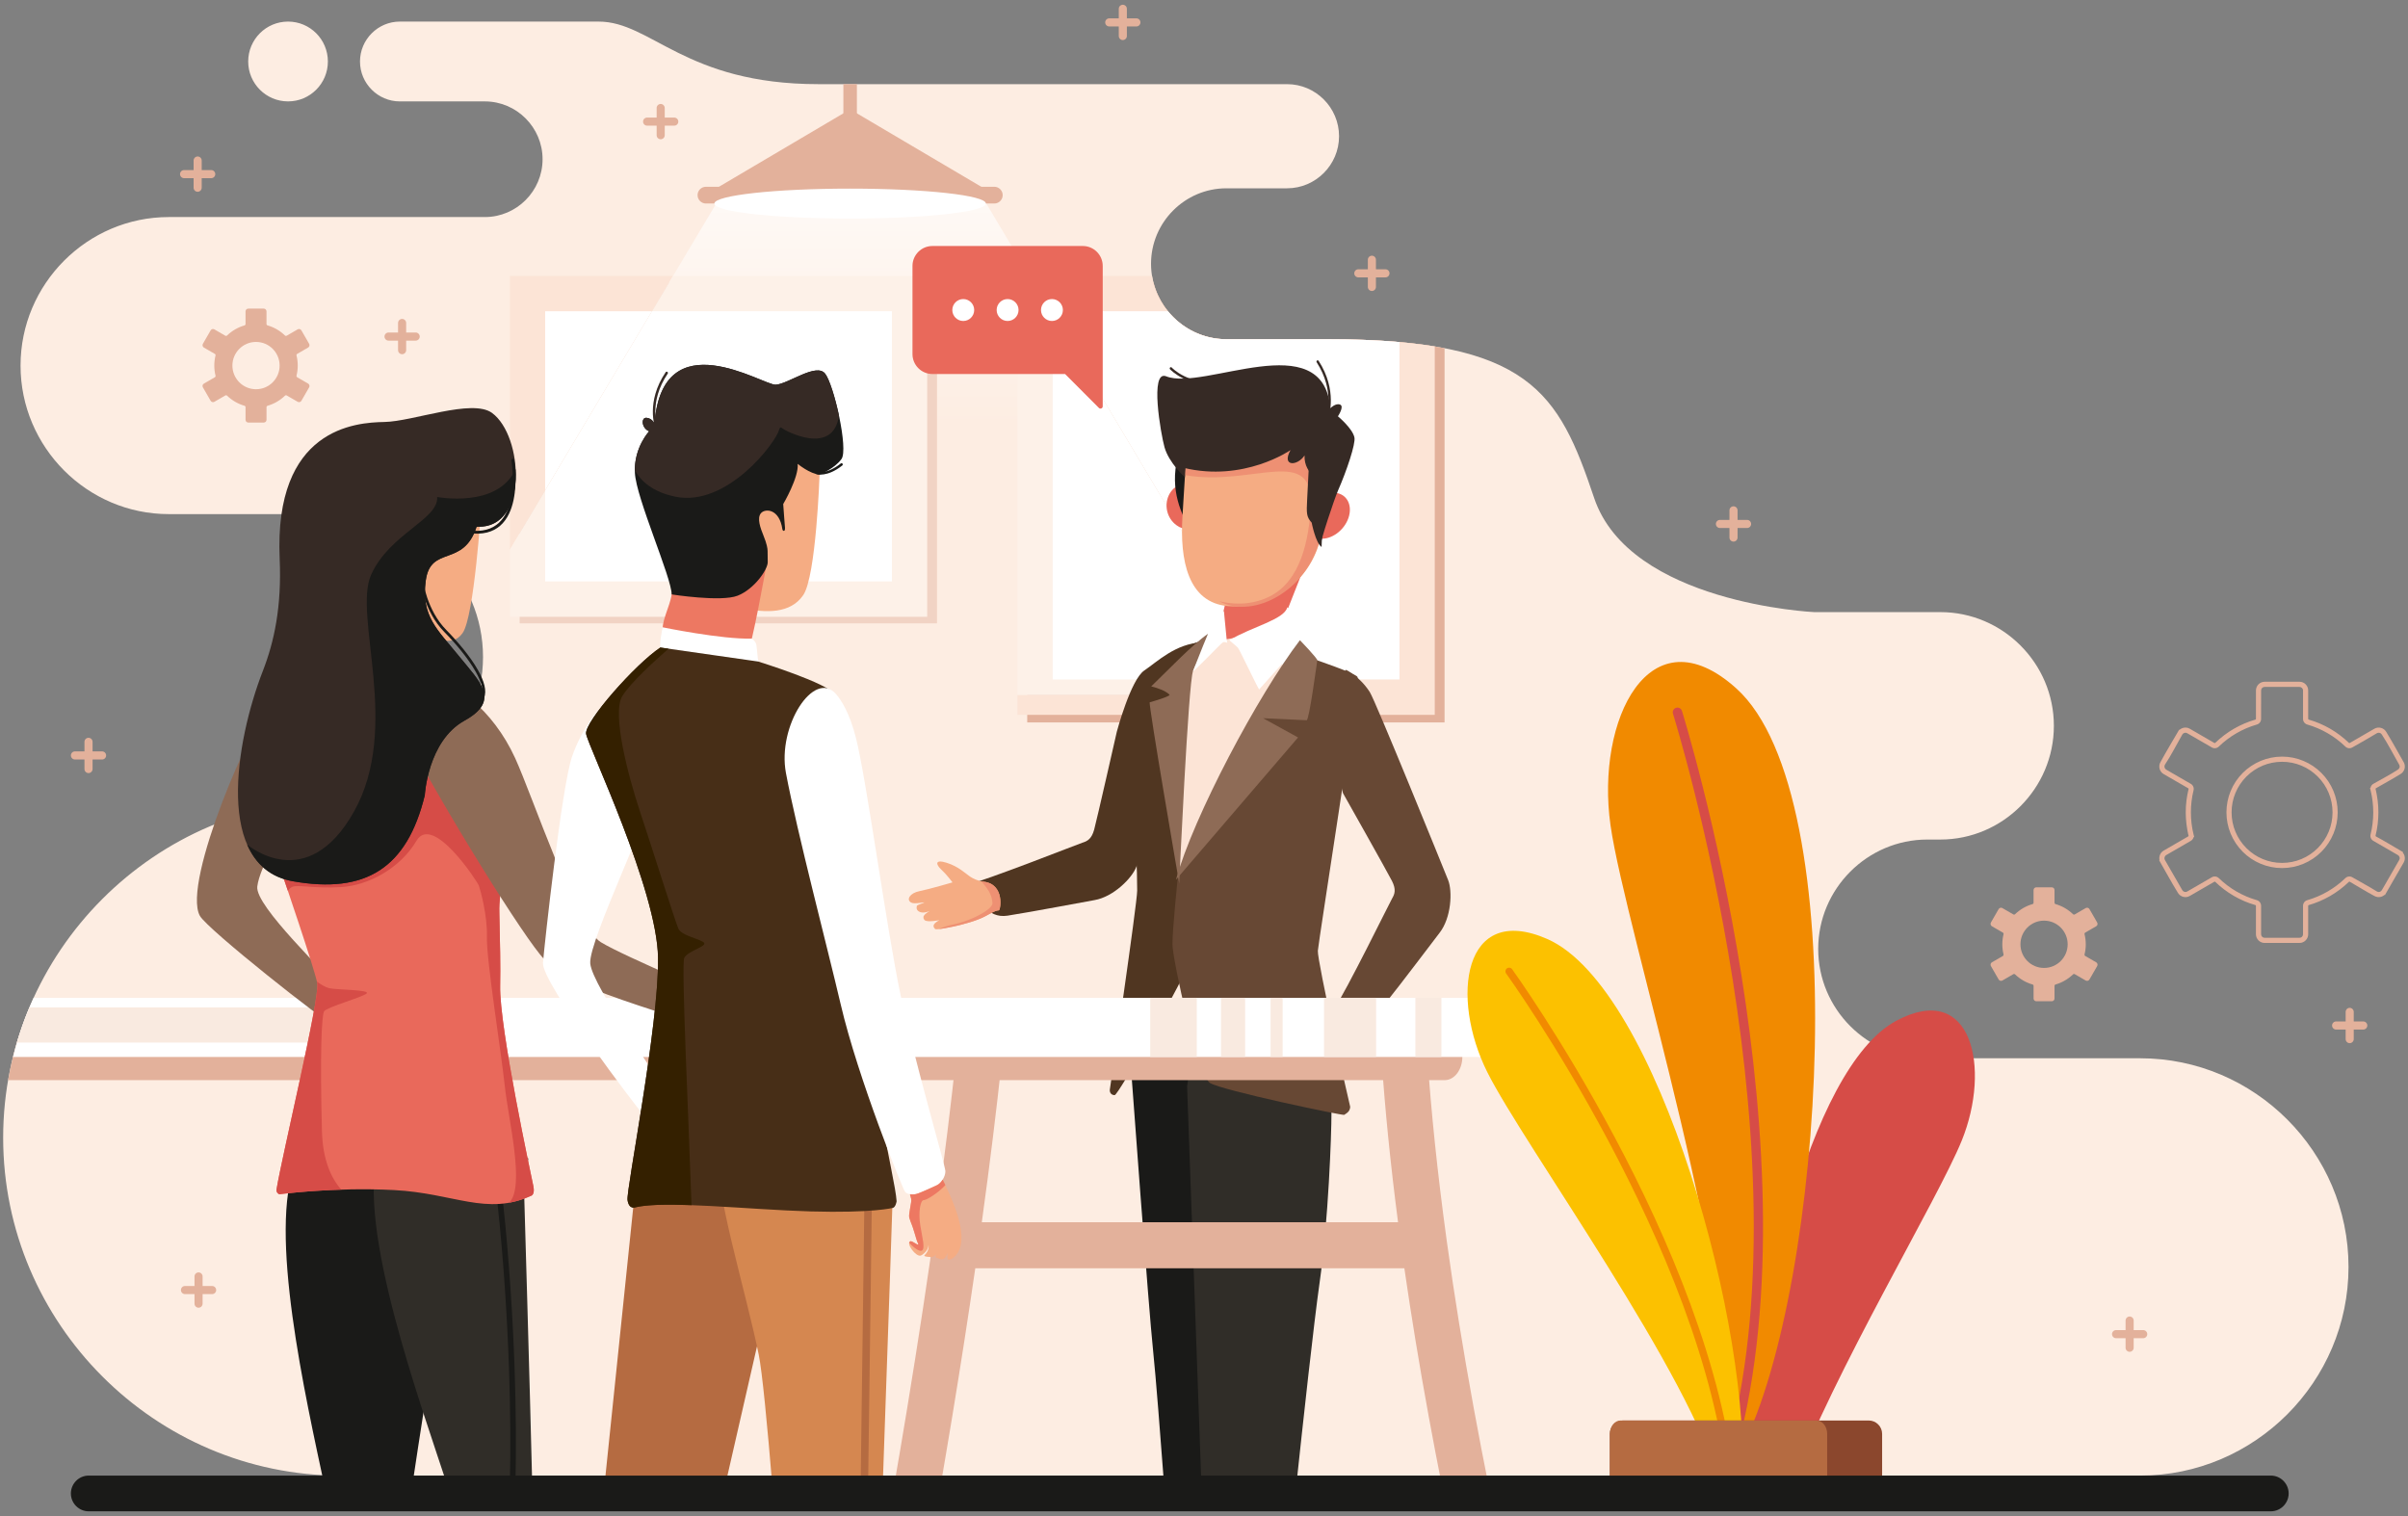 <svg width="243" height="153" viewBox="0 0 243 153" fill="none" xmlns="http://www.w3.org/2000/svg">
<rect x="0" y="0" width="243" height="153" fill="#808080" stroke="none"/>
<path fill-rule="evenodd" clip-rule="evenodd" d="M194.498 106.799H215.433H215.977C227.538 106.799 236.997 116.275 236.997 127.857C236.997 139.438 227.538 148.914 215.977 148.914H154.616H144.047H34.354C15.634 148.914 0.319 133.57 0.319 114.817C0.319 96.063 15.634 80.719 34.354 80.718C42.269 80.718 48.744 74.231 48.744 66.301C48.744 58.371 42.269 51.884 34.353 51.884H17.035C8.806 51.884 2.073 45.138 2.073 36.894C2.073 28.65 8.806 21.905 17.035 21.905H48.929C52.133 21.905 54.753 19.279 54.753 16.069C54.753 12.859 52.133 10.234 48.929 10.234H40.349C38.138 10.234 36.329 8.421 36.329 6.206V6.206C36.329 3.991 38.138 2.178 40.349 2.178H49.544C49.544 2.178 55.073 2.178 60.408 2.178C65.744 2.178 69.114 8.493 82.591 8.493C103.424 8.493 109.05 8.493 129.883 8.493C132.768 8.493 135.129 10.858 135.129 13.748C135.129 16.638 132.768 19.003 129.883 19.003H123.755C119.575 19.003 116.155 22.43 116.155 26.617V26.618C116.155 30.805 119.575 34.233 123.755 34.233H133.92C154.393 34.233 157.285 39.593 160.871 50.254C164.456 60.915 183.078 61.774 183.078 61.774H195.81C202.109 61.774 207.264 66.938 207.264 73.249C207.264 79.561 202.109 84.725 195.81 84.725H194.498C188.439 84.725 183.481 89.692 183.481 95.762C183.481 101.832 188.439 106.799 194.498 106.799ZM29.068 10.233C31.288 10.233 33.088 8.43 33.088 6.206C33.088 3.981 31.288 2.178 29.068 2.178C26.847 2.178 25.047 3.981 25.047 6.206C25.048 8.43 26.848 10.233 29.068 10.233Z" fill="#FDEDE2"/>
<path fill-rule="evenodd" clip-rule="evenodd" d="M116.393 28.505H103.661V72.908H145.775V35.14C142.651 34.536 138.782 34.233 133.92 34.233H123.755C120.224 34.233 117.236 31.788 116.393 28.505Z" fill="#E3B19B"/>
<path fill-rule="evenodd" clip-rule="evenodd" d="M116.255 27.845H102.673V72.139H144.787V34.963C141.844 34.477 138.282 34.233 133.92 34.233H123.755C119.991 34.233 116.845 31.455 116.255 27.845Z" fill="#FCE4D6"/>
<path fill-rule="evenodd" clip-rule="evenodd" d="M141.226 34.521V68.573H106.233V31.411H117.861C119.258 33.13 121.384 34.233 123.755 34.233H133.92C136.656 34.233 139.075 34.33 141.226 34.521Z" fill="white"/>
<path d="M94.557 28.505H52.443V62.907H94.557V28.505Z" fill="#E3B19B"/>
<path d="M93.568 27.845H51.454V62.246H93.568V27.845Z" fill="#FCE4D6"/>
<path d="M90.008 31.411H55.014V58.679H90.008V31.411Z" fill="white"/>
<path fill-rule="evenodd" clip-rule="evenodd" d="M48.34 70.129C48.678 68.909 48.859 67.625 48.859 66.301C48.859 64.551 48.544 62.872 47.968 61.317L72.784 19.693H99.025L129.094 70.129H48.34Z" fill="url(#paint0_linear_19_71)"/>
<path fill-rule="evenodd" clip-rule="evenodd" d="M100.457 19.693H71.122L85.789 11.035L100.457 19.693Z" fill="#E3B19B"/>
<path fill-rule="evenodd" clip-rule="evenodd" d="M71.239 18.848H100.34C100.804 18.848 101.185 19.228 101.185 19.693C101.185 20.158 100.804 20.538 100.34 20.538H71.239C70.775 20.538 70.394 20.158 70.394 19.693C70.394 19.228 70.775 18.848 71.239 18.848Z" fill="#E3B19B"/>
<path d="M86.471 8.493H85.108V12.742H86.471V8.493Z" fill="#E3B19B"/>
<path fill-rule="evenodd" clip-rule="evenodd" d="M85.789 19.035C93.357 19.035 99.491 19.711 99.491 20.545C99.491 21.379 93.357 22.055 85.789 22.055C78.222 22.055 72.088 21.379 72.088 20.545C72.088 19.711 78.223 19.035 85.789 19.035Z" fill="white"/>
<path fill-rule="evenodd" clip-rule="evenodd" d="M40.17 32.594C40.17 32.368 40.353 32.185 40.579 32.185C40.804 32.185 40.987 32.368 40.987 32.594V33.557H41.948C42.173 33.557 42.356 33.739 42.356 33.966C42.356 34.192 42.174 34.375 41.948 34.375H40.987V35.338C40.987 35.564 40.804 35.747 40.579 35.747C40.353 35.747 40.17 35.564 40.17 35.338V34.375H39.209C38.984 34.375 38.8 34.192 38.8 33.966C38.8 33.739 38.983 33.557 39.209 33.557H40.17V32.594Z" fill="#E3B19B"/>
<path fill-rule="evenodd" clip-rule="evenodd" d="M27.52 35.206C27.089 34.774 26.493 34.507 25.835 34.507C25.177 34.507 24.582 34.774 24.151 35.206C23.72 35.638 23.453 36.234 23.453 36.894C23.453 37.553 23.72 38.15 24.151 38.582C24.582 39.014 25.177 39.281 25.835 39.281C26.493 39.281 27.089 39.014 27.52 38.582C27.951 38.15 28.218 37.553 28.218 36.894C28.217 36.234 27.951 35.638 27.52 35.206ZM27.005 32.84C27.335 32.935 27.648 33.07 27.939 33.238C28.237 33.411 28.512 33.619 28.758 33.857C28.806 33.903 28.878 33.91 28.933 33.879L30.039 33.238L30.045 33.234C30.109 33.2 30.181 33.194 30.247 33.211C30.315 33.23 30.377 33.274 30.414 33.339L30.419 33.347L31.198 34.698C31.235 34.763 31.242 34.839 31.224 34.907C31.206 34.975 31.162 35.036 31.097 35.074L31.089 35.078L29.991 35.714C29.933 35.747 29.907 35.813 29.922 35.875C29.963 36.039 29.994 36.207 30.015 36.379C30.035 36.547 30.045 36.719 30.045 36.894C30.045 37.068 30.035 37.24 30.015 37.408C29.994 37.58 29.962 37.749 29.922 37.912C29.906 37.98 29.939 38.049 30 38.078L31.097 38.713V38.713C31.162 38.751 31.206 38.812 31.224 38.88C31.243 38.949 31.235 39.024 31.198 39.089L30.415 40.448L30.414 40.448C30.377 40.514 30.316 40.557 30.248 40.576C30.18 40.594 30.105 40.587 30.04 40.549L30.032 40.545L28.933 39.909C28.875 39.876 28.805 39.886 28.759 39.93C28.513 40.168 28.238 40.376 27.94 40.549C27.648 40.718 27.332 40.853 27 40.949C26.936 40.968 26.894 41.026 26.894 41.09V42.37C26.894 42.444 26.863 42.513 26.813 42.563C26.763 42.613 26.695 42.644 26.62 42.644H25.053C24.978 42.644 24.909 42.613 24.86 42.563C24.81 42.513 24.779 42.444 24.779 42.37V41.09C24.779 41.021 24.731 40.963 24.666 40.947C24.336 40.852 24.023 40.717 23.733 40.549C23.434 40.376 23.16 40.168 22.913 39.93C22.863 39.882 22.787 39.877 22.731 39.914L21.632 40.55C21.567 40.587 21.492 40.595 21.423 40.576C21.355 40.558 21.294 40.514 21.257 40.448L21.252 40.441L20.473 39.089C20.435 39.024 20.428 38.949 20.446 38.881C20.464 38.813 20.508 38.752 20.573 38.714L21.679 38.074C21.737 38.041 21.763 37.974 21.748 37.913C21.708 37.749 21.677 37.581 21.656 37.408C21.635 37.24 21.625 37.069 21.625 36.894C21.625 36.72 21.635 36.548 21.656 36.38C21.677 36.207 21.708 36.04 21.748 35.876C21.765 35.808 21.731 35.739 21.671 35.71L20.573 35.075C20.508 35.037 20.465 34.976 20.446 34.908C20.428 34.84 20.435 34.765 20.473 34.7L20.477 34.692L21.256 33.34C21.294 33.275 21.355 33.231 21.423 33.212C21.491 33.194 21.566 33.202 21.631 33.239L22.738 33.88C22.797 33.914 22.87 33.902 22.916 33.855C23.161 33.619 23.435 33.412 23.732 33.24C24.024 33.071 24.339 32.935 24.671 32.84C24.736 32.821 24.778 32.762 24.778 32.699V31.419C24.778 31.344 24.808 31.276 24.858 31.226C24.908 31.176 24.977 31.145 25.051 31.145H26.619C26.694 31.145 26.762 31.176 26.812 31.226C26.862 31.276 26.892 31.344 26.892 31.419V32.699C26.893 32.766 26.941 32.825 27.005 32.84Z" fill="#E3B19B"/>
<path fill-rule="evenodd" clip-rule="evenodd" d="M234.26 78.005C233.744 77.487 233.125 77.07 232.437 76.784C231.775 76.509 231.05 76.358 230.291 76.358C229.533 76.358 228.808 76.509 228.146 76.784C227.457 77.07 226.839 77.487 226.322 78.005C225.806 78.522 225.389 79.141 225.104 79.831C224.83 80.495 224.678 81.221 224.678 81.981C224.678 82.741 224.83 83.467 225.104 84.13C225.389 84.82 225.806 85.44 226.322 85.957C226.838 86.475 227.457 86.891 228.145 87.177C228.807 87.453 229.532 87.604 230.291 87.604C231.05 87.604 231.775 87.453 232.437 87.178C233.125 86.892 233.743 86.475 234.26 85.957C234.776 85.44 235.193 84.82 235.478 84.131C235.752 83.467 235.904 82.741 235.904 81.981C235.904 81.221 235.752 80.495 235.478 79.831C235.194 79.141 234.777 78.522 234.26 78.005ZM232.24 77.264C232.861 77.522 233.422 77.902 233.893 78.373C234.364 78.845 234.743 79.406 234.999 80.029C235.248 80.629 235.385 81.288 235.385 81.981C235.385 82.674 235.248 83.333 234.999 83.933C234.742 84.556 234.363 85.117 233.893 85.589C233.422 86.06 232.861 86.44 232.24 86.698C231.641 86.946 230.983 87.083 230.291 87.083C229.601 87.083 228.943 86.946 228.344 86.698C227.722 86.439 227.161 86.06 226.69 85.589C226.219 85.117 225.841 84.556 225.584 83.933C225.335 83.333 225.198 82.674 225.198 81.981C225.198 81.288 225.335 80.629 225.584 80.029C225.841 79.406 226.219 78.845 226.69 78.373C227.161 77.902 227.722 77.522 228.343 77.264C228.942 77.016 229.6 76.879 230.291 76.879C230.983 76.879 231.641 77.016 232.24 77.264ZM232.86 73.126C233.212 73.228 233.557 73.352 233.895 73.496C234.237 73.642 234.569 73.808 234.888 73.993C235.212 74.181 235.525 74.388 235.824 74.614C236.125 74.841 236.41 75.086 236.679 75.346C236.774 75.437 236.893 75.491 237.015 75.506C237.14 75.521 237.269 75.496 237.381 75.43C238.205 74.954 239.072 74.481 239.879 73.985C239.918 73.965 239.96 73.952 240.001 73.947C240.047 73.942 240.094 73.946 240.139 73.958C240.184 73.97 240.228 73.991 240.265 74.019C240.301 74.047 240.332 74.082 240.356 74.123C240.957 75.034 241.56 76.211 242.116 77.177C242.14 77.218 242.155 77.262 242.16 77.306C242.166 77.353 242.163 77.402 242.15 77.449C242.138 77.495 242.117 77.538 242.088 77.576C242.061 77.611 242.026 77.643 241.985 77.667C241.243 78.158 240.288 78.649 239.502 79.104C239.387 79.17 239.302 79.27 239.255 79.383C239.238 79.422 239.225 79.463 239.217 79.505L239.166 79.523L239.223 79.755C239.268 79.938 239.308 80.12 239.341 80.301C239.373 80.478 239.401 80.663 239.425 80.856C239.448 81.044 239.465 81.231 239.476 81.415C239.487 81.596 239.493 81.785 239.493 81.981C239.493 82.178 239.487 82.366 239.476 82.546C239.465 82.731 239.448 82.918 239.425 83.106C239.401 83.299 239.373 83.484 239.341 83.661C239.308 83.842 239.268 84.025 239.223 84.208C239.19 84.343 239.206 84.479 239.26 84.596C239.314 84.713 239.406 84.811 239.526 84.872L241.725 86.144L241.724 86.145L241.985 86.295C242.026 86.319 242.061 86.351 242.088 86.387C242.117 86.424 242.138 86.468 242.15 86.513C242.163 86.561 242.166 86.609 242.16 86.656C242.155 86.7 242.14 86.744 242.116 86.785L240.489 89.612L240.488 89.611L240.356 89.839C240.332 89.88 240.301 89.916 240.265 89.943C240.228 89.971 240.184 89.992 240.139 90.004C240.092 90.017 240.044 90.021 239.997 90.014C239.953 90.009 239.91 89.995 239.868 89.971C239.081 89.475 238.192 89.002 237.38 88.532C237.264 88.466 237.137 88.442 237.016 88.458C236.891 88.472 236.773 88.527 236.68 88.617L236.679 88.618C236.41 88.877 236.124 89.122 235.824 89.349C235.524 89.575 235.212 89.782 234.889 89.97C234.567 90.156 234.233 90.323 233.888 90.47C233.549 90.614 233.198 90.739 232.835 90.844C232.708 90.88 232.602 90.956 232.527 91.055C232.452 91.155 232.408 91.28 232.408 91.41L232.408 94.285C232.408 94.334 232.398 94.379 232.381 94.42C232.363 94.463 232.336 94.503 232.302 94.536C232.27 94.57 232.23 94.597 232.187 94.615C232.146 94.632 232.1 94.641 232.052 94.641H228.531C228.483 94.641 228.437 94.632 228.396 94.615C228.353 94.596 228.313 94.57 228.28 94.537C228.247 94.503 228.22 94.463 228.202 94.42C228.185 94.379 228.176 94.334 228.176 94.285V91.41C228.176 91.274 228.128 91.147 228.048 91.046C227.967 90.942 227.853 90.867 227.723 90.836C227.372 90.735 227.027 90.611 226.689 90.467C226.346 90.321 226.014 90.155 225.695 89.97C225.371 89.782 225.058 89.574 224.76 89.348C224.459 89.121 224.173 88.877 223.904 88.617C223.805 88.521 223.679 88.467 223.551 88.456C223.42 88.444 223.286 88.476 223.173 88.55L220.716 89.971C220.676 89.995 220.632 90.009 220.587 90.014C220.54 90.021 220.492 90.017 220.445 90.004C220.399 89.992 220.356 89.971 220.318 89.943C220.283 89.916 220.252 89.88 220.227 89.839C219.644 88.82 219.051 87.805 218.467 86.785C218.444 86.744 218.429 86.7 218.423 86.656C218.417 86.609 218.421 86.561 218.434 86.514C218.446 86.468 218.467 86.424 218.495 86.387C218.522 86.35 218.556 86.32 218.596 86.296L221.082 84.859C221.197 84.792 221.281 84.694 221.33 84.58C221.343 84.549 221.353 84.517 221.361 84.485L221.426 84.472L221.36 84.208C221.315 84.026 221.276 83.843 221.242 83.662C221.21 83.485 221.182 83.299 221.159 83.107C221.136 82.919 221.119 82.731 221.108 82.547C221.097 82.367 221.091 82.178 221.091 81.982C221.091 81.785 221.097 81.597 221.108 81.417C221.118 81.232 221.136 81.046 221.159 80.857C221.182 80.663 221.211 80.477 221.242 80.301C221.276 80.12 221.315 79.938 221.36 79.756C221.394 79.619 221.377 79.483 221.323 79.367C221.268 79.251 221.176 79.152 221.059 79.091L218.597 77.668C218.557 77.645 218.523 77.614 218.495 77.577C218.467 77.541 218.446 77.497 218.434 77.45C218.421 77.403 218.417 77.355 218.423 77.308C218.429 77.264 218.444 77.219 218.467 77.178C219.068 76.283 219.67 75.088 220.227 74.124C220.251 74.083 220.283 74.048 220.318 74.021C220.356 73.992 220.399 73.971 220.445 73.959C220.492 73.946 220.54 73.942 220.586 73.948C220.63 73.954 220.674 73.969 220.716 73.993L223.203 75.43C223.319 75.499 223.451 75.522 223.576 75.504C223.7 75.488 223.819 75.43 223.912 75.339C224.182 75.078 224.466 74.835 224.762 74.612C225.058 74.388 225.37 74.182 225.696 73.993C226.016 73.808 226.35 73.64 226.695 73.493C227.034 73.349 227.386 73.224 227.748 73.12C227.875 73.083 227.981 73.007 228.056 72.908C228.132 72.808 228.175 72.683 228.175 72.553L228.176 69.678C228.176 69.63 228.185 69.584 228.202 69.543C228.22 69.501 228.247 69.461 228.28 69.428C228.313 69.394 228.353 69.367 228.396 69.349C228.437 69.332 228.483 69.322 228.531 69.322H232.052C232.1 69.322 232.146 69.331 232.187 69.349C232.23 69.367 232.27 69.394 232.303 69.427C232.368 69.492 232.408 69.581 232.408 69.678V72.553C232.408 72.69 232.455 72.817 232.534 72.918C232.616 73.02 232.73 73.096 232.86 73.126ZM234.098 73.017C234.46 73.172 234.811 73.348 235.148 73.543C235.492 73.743 235.823 73.962 236.137 74.2C236.452 74.438 236.753 74.696 237.038 74.971C237.049 74.982 237.063 74.987 237.078 74.989C237.093 74.991 237.108 74.988 237.121 74.981C237.957 74.498 238.794 74.016 239.629 73.53C239.728 73.476 239.834 73.443 239.943 73.431C240.054 73.419 240.165 73.427 240.272 73.456C240.382 73.485 240.487 73.536 240.579 73.606C240.668 73.675 240.745 73.761 240.804 73.863C241.41 74.846 241.985 75.911 242.564 76.917C242.624 77.019 242.659 77.13 242.673 77.241C242.688 77.358 242.68 77.474 242.651 77.583C242.622 77.694 242.57 77.798 242.5 77.891C242.432 77.98 242.346 78.057 242.244 78.116C241.445 78.611 240.577 79.08 239.759 79.553C239.746 79.561 239.737 79.573 239.731 79.586C239.725 79.6 239.724 79.616 239.727 79.63L239.784 79.863L239.781 79.863C239.806 79.977 239.829 80.091 239.85 80.207C239.887 80.407 239.917 80.603 239.94 80.795C239.963 80.985 239.98 81.182 239.993 81.385C240.005 81.588 240.012 81.787 240.012 81.981C240.012 82.174 240.005 82.373 239.993 82.576C239.98 82.779 239.963 82.976 239.94 83.167C239.917 83.359 239.887 83.555 239.85 83.753C239.814 83.952 239.772 84.144 239.726 84.331C239.722 84.347 239.724 84.363 239.731 84.376C239.738 84.392 239.748 84.403 239.761 84.41C240.675 84.899 241.601 85.473 242.504 85.996L242.472 86.036L242.5 86.071C242.57 86.163 242.621 86.268 242.65 86.378C242.68 86.488 242.688 86.604 242.673 86.72C242.659 86.832 242.623 86.943 242.564 87.045L240.672 90.327L240.637 90.306C240.618 90.323 240.599 90.34 240.579 90.355C240.487 90.425 240.382 90.476 240.272 90.506C240.163 90.535 240.047 90.544 239.931 90.529C239.822 90.515 239.715 90.481 239.616 90.425C238.788 89.985 237.936 89.453 237.119 88.981C237.107 88.974 237.093 88.972 237.078 88.973C237.062 88.975 237.048 88.982 237.037 88.992C236.752 89.268 236.451 89.525 236.136 89.763C235.822 90 235.492 90.22 235.148 90.419C234.808 90.616 234.455 90.792 234.091 90.948C233.729 91.102 233.357 91.234 232.977 91.343C232.962 91.347 232.949 91.356 232.941 91.368C232.932 91.38 232.926 91.395 232.927 91.41V94.285C232.927 94.402 232.903 94.515 232.86 94.619C232.814 94.727 232.749 94.824 232.669 94.904C232.588 94.984 232.491 95.05 232.385 95.094C232.282 95.137 232.168 95.161 232.051 95.161H228.531C228.413 95.161 228.3 95.138 228.196 95.094C228.09 95.05 227.994 94.984 227.912 94.904C227.832 94.824 227.767 94.727 227.722 94.619C227.679 94.515 227.655 94.402 227.655 94.285V91.41C227.655 91.392 227.65 91.377 227.641 91.366C227.632 91.355 227.619 91.346 227.602 91.342L227.591 91.338C227.209 91.228 226.839 91.096 226.485 90.945C226.123 90.79 225.772 90.614 225.435 90.419C225.09 90.22 224.76 90 224.446 89.763C224.131 89.525 223.83 89.267 223.544 88.991C223.532 88.98 223.518 88.973 223.503 88.972C223.488 88.971 223.472 88.974 223.459 88.983L220.974 90.42C220.872 90.479 220.762 90.515 220.651 90.529C220.536 90.544 220.419 90.535 220.31 90.506C220.2 90.476 220.096 90.426 220.003 90.355C219.917 90.289 219.841 90.205 219.783 90.106C219.13 89.054 218.513 87.902 217.891 86.822L217.924 86.802C217.917 86.775 217.913 86.748 217.909 86.719C217.895 86.604 217.903 86.488 217.932 86.378C217.962 86.268 218.013 86.163 218.083 86.071C218.151 85.981 218.237 85.904 218.339 85.845L220.824 84.407C220.837 84.4 220.847 84.389 220.852 84.375C220.858 84.362 220.859 84.346 220.856 84.331L220.791 84.067L220.795 84.067C220.773 83.964 220.752 83.86 220.733 83.754C220.696 83.555 220.666 83.359 220.643 83.167C220.619 82.976 220.602 82.779 220.589 82.576C220.578 82.373 220.571 82.175 220.571 81.981C220.571 81.787 220.578 81.588 220.589 81.385C220.601 81.182 220.619 80.985 220.643 80.793C220.666 80.603 220.696 80.407 220.733 80.206C220.769 80.009 220.811 79.816 220.857 79.63C220.86 79.615 220.858 79.598 220.852 79.584C220.845 79.57 220.834 79.558 220.82 79.551L218.338 78.116C218.235 78.056 218.15 77.979 218.083 77.89C218.012 77.797 217.961 77.692 217.932 77.583C217.903 77.474 217.895 77.358 217.909 77.242C217.923 77.133 217.958 77.025 218.014 76.925C218.606 75.827 219.284 74.72 219.91 73.634L219.945 73.656C219.964 73.638 219.984 73.622 220.004 73.606C220.096 73.536 220.201 73.484 220.311 73.455C220.42 73.426 220.536 73.418 220.651 73.432C220.763 73.447 220.873 73.482 220.974 73.54L221.158 73.646L221.158 73.647L223.462 74.981C223.476 74.988 223.492 74.991 223.507 74.989C223.521 74.987 223.535 74.98 223.546 74.97L223.552 74.963C223.834 74.691 224.135 74.435 224.452 74.195C224.767 73.958 225.095 73.739 225.435 73.543C225.775 73.346 226.128 73.169 226.492 73.014C226.854 72.86 227.226 72.728 227.606 72.619C227.621 72.614 227.633 72.605 227.642 72.594C227.651 72.581 227.657 72.566 227.656 72.552V69.677C227.656 69.56 227.68 69.446 227.724 69.343C227.768 69.235 227.834 69.138 227.915 69.058C227.995 68.977 228.091 68.912 228.198 68.868C228.301 68.824 228.415 68.801 228.532 68.801H232.053C232.17 68.801 232.283 68.824 232.387 68.868C232.493 68.912 232.59 68.978 232.671 69.058C232.829 69.217 232.928 69.436 232.928 69.677V72.552C232.928 72.568 232.934 72.583 232.942 72.596C232.951 72.607 232.965 72.616 232.981 72.619L232.992 72.623C233.373 72.735 233.743 72.866 234.098 73.017Z" fill="#E3B19B"/>
<path fill-rule="evenodd" clip-rule="evenodd" d="M207.957 93.609C207.526 93.177 206.93 92.91 206.272 92.91C205.615 92.91 205.019 93.177 204.588 93.609C204.157 94.04 203.89 94.637 203.89 95.296C203.89 95.955 204.157 96.552 204.588 96.984C205.019 97.416 205.614 97.683 206.272 97.683C206.93 97.683 207.526 97.416 207.957 96.984C208.388 96.552 208.655 95.955 208.655 95.296C208.655 94.637 208.388 94.04 207.957 93.609ZM207.443 91.243C207.773 91.339 208.086 91.473 208.376 91.641C208.674 91.814 208.949 92.022 209.196 92.26C209.244 92.307 209.315 92.313 209.37 92.281L210.477 91.641L210.483 91.637C210.547 91.603 210.619 91.597 210.685 91.614C210.753 91.632 210.814 91.676 210.852 91.741L210.857 91.749L211.635 93.101C211.673 93.166 211.68 93.241 211.662 93.309C211.644 93.377 211.6 93.438 211.534 93.476L211.527 93.481L210.429 94.116C210.371 94.15 210.345 94.216 210.36 94.277H210.359C210.4 94.441 210.431 94.61 210.452 94.782C210.473 94.95 210.483 95.122 210.483 95.296C210.483 95.471 210.473 95.642 210.452 95.81C210.431 95.983 210.401 96.151 210.359 96.314C210.343 96.383 210.377 96.451 210.437 96.481L211.535 97.115L211.534 97.116C211.6 97.153 211.644 97.215 211.662 97.283C211.68 97.351 211.673 97.427 211.635 97.492L210.852 98.851C210.814 98.916 210.753 98.96 210.685 98.978C210.617 98.997 210.542 98.989 210.477 98.952L210.469 98.948L209.37 98.312C209.312 98.279 209.241 98.289 209.196 98.333C208.949 98.57 208.675 98.779 208.376 98.951C208.084 99.121 207.769 99.256 207.436 99.351C207.372 99.37 207.33 99.429 207.33 99.493V100.772C207.33 100.847 207.299 100.915 207.249 100.965C207.199 101.015 207.131 101.046 207.056 101.046H205.489C205.414 101.046 205.345 101.015 205.295 100.965C205.246 100.915 205.215 100.847 205.215 100.772V99.493C205.215 99.423 205.167 99.365 205.102 99.349C204.772 99.254 204.459 99.12 204.168 98.951C203.871 98.778 203.595 98.57 203.349 98.333C203.299 98.284 203.223 98.279 203.167 98.316L202.068 98.952C202.003 98.99 201.928 98.997 201.86 98.978C201.791 98.96 201.731 98.916 201.693 98.851L201.688 98.843L200.909 97.491C200.872 97.426 200.865 97.351 200.883 97.283C200.901 97.214 200.945 97.153 201.01 97.115L202.116 96.476C202.173 96.442 202.199 96.376 202.185 96.314C202.144 96.151 202.113 95.982 202.092 95.81C202.072 95.642 202.061 95.47 202.061 95.296C202.061 95.121 202.072 94.949 202.092 94.781C202.113 94.609 202.144 94.441 202.185 94.277C202.201 94.209 202.168 94.141 202.107 94.111L201.01 93.476C200.945 93.438 200.901 93.377 200.882 93.309C200.864 93.24 200.872 93.166 200.909 93.101L200.913 93.093L201.692 91.741C201.73 91.676 201.791 91.632 201.859 91.614C201.928 91.595 202.002 91.603 202.067 91.64V91.641L203.174 92.281C203.233 92.315 203.306 92.304 203.352 92.257C203.597 92.021 203.871 91.813 204.168 91.641C204.46 91.472 204.775 91.337 205.107 91.242C205.172 91.223 205.214 91.165 205.214 91.1V89.821C205.214 89.746 205.245 89.677 205.295 89.627C205.344 89.578 205.413 89.547 205.488 89.547H207.055C207.131 89.547 207.199 89.578 207.249 89.627C207.298 89.677 207.329 89.746 207.329 89.821V91.1C207.33 91.169 207.378 91.228 207.443 91.243Z" fill="#E3B19B"/>
<path fill-rule="evenodd" clip-rule="evenodd" d="M66.264 10.901C66.264 10.675 66.447 10.492 66.672 10.492C66.898 10.492 67.081 10.675 67.081 10.901V11.864H68.042C68.268 11.864 68.451 12.047 68.451 12.273C68.451 12.499 68.268 12.682 68.042 12.682H67.081V13.645C67.081 13.871 66.898 14.054 66.672 14.054C66.447 14.054 66.264 13.871 66.264 13.645V12.682H65.303C65.077 12.682 64.894 12.499 64.894 12.273C64.894 12.047 65.077 11.864 65.303 11.864H66.264V10.901Z" fill="#E3B19B"/>
<path fill-rule="evenodd" clip-rule="evenodd" d="M112.9 0.889C112.9 0.663 113.083 0.48 113.308 0.48C113.534 0.48 113.717 0.663 113.717 0.889V1.852H114.678C114.903 1.852 115.086 2.035 115.086 2.261C115.086 2.487 114.903 2.67 114.678 2.67H113.717V3.633C113.717 3.859 113.534 4.042 113.308 4.042C113.083 4.042 112.9 3.859 112.9 3.633V2.67H111.939C111.713 2.67 111.53 2.487 111.53 2.261C111.53 2.035 111.713 1.852 111.939 1.852H112.9V0.889Z" fill="#E3B19B"/>
<path fill-rule="evenodd" clip-rule="evenodd" d="M174.526 51.505C174.526 51.279 174.709 51.096 174.935 51.096C175.161 51.096 175.343 51.279 175.343 51.505V52.468H176.304C176.53 52.468 176.713 52.651 176.713 52.877C176.713 53.103 176.53 53.287 176.304 53.287H175.343V54.249C175.343 54.475 175.161 54.659 174.935 54.659C174.709 54.659 174.526 54.475 174.526 54.249V53.287H173.566C173.34 53.287 173.157 53.103 173.157 52.877C173.157 52.651 173.34 52.468 173.566 52.468H174.526V51.505Z" fill="#E3B19B"/>
<path fill-rule="evenodd" clip-rule="evenodd" d="M236.708 102.121C236.708 101.895 236.891 101.711 237.117 101.711C237.342 101.711 237.525 101.895 237.525 102.121V103.083H238.486C238.711 103.083 238.895 103.267 238.895 103.493C238.895 103.718 238.711 103.902 238.486 103.902H237.525V104.865C237.525 105.09 237.342 105.274 237.117 105.274C236.891 105.274 236.708 105.09 236.708 104.865V103.902H235.747C235.521 103.902 235.338 103.718 235.338 103.493C235.338 103.267 235.521 103.083 235.747 103.083H236.708V102.121Z" fill="#E3B19B"/>
<path fill-rule="evenodd" clip-rule="evenodd" d="M214.5 133.269C214.5 133.043 214.683 132.859 214.909 132.859C215.134 132.859 215.317 133.043 215.317 133.269V134.231H216.278C216.504 134.231 216.687 134.414 216.687 134.641C216.687 134.866 216.504 135.05 216.278 135.05H215.317V136.013C215.317 136.238 215.134 136.422 214.909 136.422C214.683 136.422 214.5 136.238 214.5 136.013V135.05H213.539C213.314 135.05 213.131 134.866 213.131 134.641C213.131 134.414 213.314 134.231 213.539 134.231H214.5V133.269Z" fill="#E3B19B"/>
<path fill-rule="evenodd" clip-rule="evenodd" d="M19.628 128.819C19.628 128.593 19.811 128.409 20.037 128.409C20.262 128.409 20.445 128.593 20.445 128.819V129.781H21.406C21.631 129.781 21.814 129.965 21.814 130.191C21.814 130.417 21.631 130.6 21.406 130.6H20.445V131.563C20.445 131.789 20.262 131.972 20.037 131.972C19.811 131.972 19.628 131.789 19.628 131.563V130.6H18.667C18.442 130.6 18.258 130.417 18.258 130.191C18.258 129.965 18.441 129.781 18.667 129.781H19.628V128.819Z" fill="#E3B19B"/>
<path fill-rule="evenodd" clip-rule="evenodd" d="M8.524 74.866C8.524 74.64 8.707 74.457 8.932 74.457C9.158 74.457 9.341 74.64 9.341 74.866V75.829H10.302C10.528 75.829 10.71 76.012 10.71 76.238C10.71 76.464 10.528 76.647 10.302 76.647H9.341V77.61C9.341 77.836 9.158 78.019 8.932 78.019C8.707 78.019 8.524 77.836 8.524 77.61V76.647H7.563C7.337 76.647 7.154 76.464 7.154 76.238C7.154 76.012 7.337 75.829 7.563 75.829H8.524V74.866Z" fill="#E3B19B"/>
<path fill-rule="evenodd" clip-rule="evenodd" d="M19.537 16.201C19.537 15.974 19.72 15.791 19.946 15.791C20.172 15.791 20.355 15.974 20.355 16.201V17.163H21.315C21.541 17.163 21.724 17.346 21.724 17.573C21.724 17.799 21.541 17.982 21.315 17.982H20.355V18.945C20.355 19.17 20.172 19.354 19.946 19.354C19.72 19.354 19.537 19.17 19.537 18.945V17.982H18.576C18.351 17.982 18.168 17.799 18.168 17.573C18.168 17.346 18.351 17.163 18.576 17.163H19.537V16.201Z" fill="#E3B19B"/>
<path fill-rule="evenodd" clip-rule="evenodd" d="M138.034 26.213C138.034 25.987 138.216 25.804 138.442 25.804C138.668 25.804 138.851 25.987 138.851 26.213V27.175H139.811C140.037 27.175 140.22 27.359 140.22 27.584C140.22 27.811 140.037 27.993 139.811 27.993H138.851V28.956C138.851 29.183 138.668 29.365 138.442 29.365C138.216 29.365 138.034 29.183 138.034 28.956V27.993H137.073C136.847 27.993 136.664 27.811 136.664 27.584C136.664 27.359 136.847 27.175 137.073 27.175H138.034V26.213Z" fill="#E3B19B"/>
<path fill-rule="evenodd" clip-rule="evenodd" d="M104.278 28.505H103.661V70.129H129.094L104.278 28.505Z" fill="#F1D3C4"/>
<path fill-rule="evenodd" clip-rule="evenodd" d="M103.885 27.845H102.673V70.129H129.094L103.885 27.845Z" fill="#FDF1E8"/>
<path fill-rule="evenodd" clip-rule="evenodd" d="M128.166 68.573H106.233V31.783L128.166 68.573Z" fill="white"/>
<path fill-rule="evenodd" clip-rule="evenodd" d="M94.557 28.505H67.53L52.443 53.811V62.907H94.557V28.505Z" fill="#F1D3C4"/>
<path fill-rule="evenodd" clip-rule="evenodd" d="M93.568 27.845H67.924L51.454 55.47V62.246H93.568V27.845Z" fill="#FDF1E8"/>
<path fill-rule="evenodd" clip-rule="evenodd" d="M90.008 31.411V58.679H55.014V49.498L65.797 31.411H90.008Z" fill="white"/>
<path fill-rule="evenodd" clip-rule="evenodd" d="M94.087 24.827H109.274C110.377 24.827 111.28 25.731 111.28 26.837V35.123V35.736V41.011C111.28 41.103 111.227 41.182 111.141 41.218C111.056 41.253 110.962 41.235 110.897 41.169L107.48 37.745H94.087C92.984 37.745 92.082 36.841 92.082 35.736V26.837C92.081 25.731 92.984 24.827 94.087 24.827Z" fill="#E9695B"/>
<path fill-rule="evenodd" clip-rule="evenodd" d="M97.206 32.393C97.814 32.393 98.31 31.896 98.31 31.287C98.31 30.677 97.814 30.18 97.206 30.18C96.597 30.18 96.101 30.677 96.101 31.287C96.101 31.896 96.597 32.393 97.206 32.393Z" fill="white"/>
<path fill-rule="evenodd" clip-rule="evenodd" d="M101.68 32.393C102.289 32.393 102.785 31.896 102.785 31.287C102.785 30.677 102.289 30.18 101.68 30.18C101.072 30.18 100.576 30.677 100.576 31.287C100.576 31.896 101.072 32.393 101.68 32.393Z" fill="white"/>
<path fill-rule="evenodd" clip-rule="evenodd" d="M106.155 32.393C106.764 32.393 107.26 31.896 107.26 31.287C107.26 30.677 106.764 30.18 106.155 30.18C105.547 30.18 105.051 30.677 105.051 31.287C105.051 31.896 105.547 32.393 106.155 32.393Z" fill="white"/>
<path fill-rule="evenodd" clip-rule="evenodd" d="M121.29 64.835C121.29 64.835 121.865 66.228 121.558 68.1C121.385 69.158 115.083 86.367 114.668 87.482C114.254 88.598 112.375 90.509 110.445 90.838C109.661 90.972 104.119 92.027 101.683 92.406C99.525 92.741 98.83 90.634 97.28 89.397C99.643 88.809 108.822 85.168 109.245 85.039C109.75 84.885 110.159 84.649 110.414 83.734C110.668 82.818 112.704 73.836 112.704 73.836C112.704 73.836 114.109 68.572 115.481 67.659C116.726 66.83 118.647 64.919 121.29 64.835Z" fill="#503621"/>
<path fill-rule="evenodd" clip-rule="evenodd" d="M115.017 100.21L114.141 107.917C114.141 107.917 115.916 132.129 116.366 136.334C116.625 138.753 117.131 145.283 117.515 150.397H125.822L126.155 102.885L115.017 100.21Z" fill="#1A1A18"/>
<path fill-rule="evenodd" clip-rule="evenodd" d="M120.227 106.894L119.794 109.618L121.258 150.397H130.761C131.488 143.572 132.587 133.503 133.158 129.5C134.057 123.191 134.366 114.423 134.362 112.349C134.357 110.274 131.958 107.194 131.133 106.969C130.309 106.744 120.227 106.894 120.227 106.894Z" fill="#302D28"/>
<path fill-rule="evenodd" clip-rule="evenodd" d="M124.912 62.528L120.189 65.907C120.189 65.907 116.82 79.123 116.807 79.723C116.794 80.323 115.504 87.612 115.504 87.612C115.504 87.612 120.227 89.49 120.902 87.686C121.576 85.884 129.147 72.966 129.522 70.939C129.897 68.911 128.997 64.105 128.548 63.579C128.098 63.053 124.912 62.528 124.912 62.528Z" fill="#FCE4D6"/>
<path fill-rule="evenodd" clip-rule="evenodd" d="M123.186 64.614L122.938 63.156L123.322 62.286L123.943 59.657L132.788 54.26L129.13 63.562L123.186 64.614Z" fill="#E9695B"/>
<path fill-rule="evenodd" clip-rule="evenodd" d="M124.057 64.614C124.057 64.614 124.753 65.187 124.92 65.365C125.088 65.544 126.824 69.242 127.065 69.58L131.15 64.999C131.15 64.999 130.899 62.239 130.834 62.117C130.769 61.995 129.907 61.29 129.907 61.29C129.597 62.539 126.303 63.251 124.057 64.614Z" fill="white"/>
<path fill-rule="evenodd" clip-rule="evenodd" d="M121.407 64.615C119.39 65.177 115.638 67.337 114.677 69.502C112.474 74.465 114.757 79.983 114.757 89.886C114.757 91.162 112.035 109.693 111.998 109.956C111.96 110.219 112.11 110.519 112.485 110.519C112.86 110.519 118.862 99.746 119.199 98.845C119.537 97.944 118.861 82.892 118.861 82.892L119.495 67.748L121.407 64.615Z" fill="#503621"/>
<path fill-rule="evenodd" clip-rule="evenodd" d="M132.648 66.543C132.648 66.543 136.765 67.937 136.99 68.313C137.215 68.688 133.064 94.973 132.989 95.95C132.914 96.926 136.138 111.308 136.25 111.683C136.25 111.683 136.269 111.833 136.156 112.059C136.044 112.284 135.782 112.415 135.651 112.51C135.519 112.603 123.302 110.043 122.102 109.291C120.903 108.54 118.317 96.862 118.317 95.285C118.317 93.708 118.876 88.332 118.876 88.332L126.6 74.045C126.6 74.045 128.946 66.942 132.648 66.543Z" fill="#674834"/>
<path fill-rule="evenodd" clip-rule="evenodd" d="M121.924 63.947C120.329 65.039 117.961 67.547 116.174 69.269C116.735 69.418 117.589 69.677 118.017 70.105C118.167 70.256 116.225 70.827 116.024 70.872C115.854 70.91 118.999 89.146 118.999 89.146C118.999 89.146 119.912 68.915 120.396 67.711C120.88 66.507 122.182 64.604 122.182 64.604L121.924 63.947Z" fill="#8E6B56"/>
<path fill-rule="evenodd" clip-rule="evenodd" d="M131.179 64.608C126.979 70.102 120.418 82.428 118.669 88.783L130.991 74.423L127.459 72.48L131.857 72.685C132.12 72.697 132.895 66.829 132.933 66.641C132.97 66.454 131.179 64.608 131.179 64.608Z" fill="#8E6B56"/>
<path fill-rule="evenodd" clip-rule="evenodd" d="M123.509 61.66C123.509 61.66 122.675 62.623 122.469 62.755C122.264 62.886 120.544 67.373 120.396 67.711C120.248 68.049 123.239 64.895 123.408 64.82C123.576 64.745 123.85 64.866 123.85 64.866L123.798 64.648L123.509 61.66Z" fill="white"/>
<path fill-rule="evenodd" clip-rule="evenodd" d="M120.03 48.771C121.226 48.894 122.131 50.028 122.052 51.304C121.974 52.581 120.942 53.517 119.746 53.395C118.552 53.273 117.646 52.138 117.725 50.861C117.803 49.584 118.835 48.649 120.03 48.771Z" fill="#E9695B"/>
<path fill-rule="evenodd" clip-rule="evenodd" d="M118.856 46.09C117.978 49.542 119.314 51.99 120.077 53.435C120.841 54.88 121.413 46.01 121.413 46.01L118.856 46.09Z" fill="#1A1A18"/>
<path fill-rule="evenodd" clip-rule="evenodd" d="M134.766 49.734C135.927 49.857 136.514 50.991 136.078 52.268C135.641 53.545 134.346 54.481 133.186 54.358C132.025 54.236 131.437 53.101 131.874 51.824C132.31 50.547 133.605 49.611 134.766 49.734Z" fill="#E9695B"/>
<path fill-rule="evenodd" clip-rule="evenodd" d="M127.666 37.787V37.787C131.552 39.149 135.315 42.168 134.591 46.467L133.356 53.803C132.577 58.429 128.38 61.554 123.938 61.172C119.855 60.821 119.058 56.501 119.325 52.145L119.767 44.947C120.035 40.591 123.589 37.37 127.666 37.787Z" fill="#F5AC83"/>
<path fill-rule="evenodd" clip-rule="evenodd" d="M130.65 38.792L130.666 38.801C133.159 40.311 134.788 43.268 134.592 46.466L133.356 53.664C132.373 59.395 126.646 62.599 123.028 60.68C125.17 61.167 126.818 60.839 128.085 60.216C131.308 58.634 132.073 54.394 132.267 51.231C132.666 44.723 126.446 49.152 119.622 47.952C119.383 47.91 119.946 45.769 119.719 45.734L119.767 44.946C119.811 44.236 119.943 43.556 120.149 42.916C123.198 41.248 127.409 39.111 129.342 38.892C129.919 38.827 130.317 38.782 130.585 38.753L130.631 38.78C130.59 38.79 130.585 38.794 130.65 38.792Z" fill="#EE9073"/>
<path fill-rule="evenodd" clip-rule="evenodd" d="M132.099 46.7C132.099 46.7 131.986 48.932 131.911 50.376C131.838 51.818 131.83 52.149 132.365 52.743C132.365 52.743 132.758 54.796 133.366 55.201C133.366 55.201 133.438 51.546 134.116 50.037L134.188 44.008C133.732 44.846 133.06 45.536 132.073 45.874C132.103 46.134 132.113 46.408 132.099 46.7Z" fill="#362A25"/>
<path fill-rule="evenodd" clip-rule="evenodd" d="M119.569 48.168C119.569 48.168 117.955 46.71 117.514 45.133C117.143 43.806 115.998 37.298 117.683 37.977C121.465 39.499 133.531 32.782 134.247 41.197C134.247 41.197 134.797 40.643 135.239 40.833C135.681 41.021 135.015 42.013 135.015 42.013C135.015 42.013 136.492 43.235 136.681 44.152C136.813 44.787 135.897 47.517 135.03 49.49C134.643 50.368 133.248 54.586 133.28 54.952L132.801 46.673L130.351 42.893L123.051 42.097L119.724 45.638L119.569 48.168Z" fill="#362A25"/>
<path fill-rule="evenodd" clip-rule="evenodd" d="M133.623 48.664C133.623 48.664 131.566 48.008 131.647 45.957C130.95 47.046 129.284 47.125 130.231 45.422C130.231 45.422 125.536 48.696 119.422 47.207C119.422 47.207 118.324 41.172 119.522 40.624C120.721 40.077 129.121 41.043 129.991 41.467C130.861 41.891 135.42 44.657 135.42 44.657L133.623 48.664ZM118.075 37.27C118.028 37.221 118.028 37.14 118.075 37.091C118.121 37.042 118.197 37.042 118.244 37.091C118.249 37.096 119.992 38.986 123.276 38.457C123.341 38.447 123.403 38.495 123.413 38.563C123.422 38.632 123.377 38.697 123.312 38.707C119.907 39.255 118.081 37.276 118.075 37.27ZM134.081 42.01C134.083 42.003 135 39.42 133.07 36.419C133.033 36.361 132.958 36.346 132.903 36.385C132.849 36.424 132.834 36.503 132.871 36.56C134.732 39.454 133.856 41.92 133.854 41.926C133.832 41.992 133.864 42.064 133.927 42.087C133.99 42.111 134.059 42.076 134.081 42.01Z" fill="#362A25"/>
<path fill-rule="evenodd" clip-rule="evenodd" d="M135.837 67.598C135.837 67.598 137.197 68.242 138.227 69.835C138.809 70.735 145.697 87.717 146.138 88.822C146.58 89.927 146.472 92.607 145.265 94.15C144.774 94.777 141.381 99.293 139.833 101.214C138.461 102.915 136.532 101.824 134.554 101.954C135.908 99.927 140.258 91.048 140.485 90.666C140.755 90.213 140.899 89.762 140.473 88.913C140.047 88.064 135.524 80.044 135.524 80.044C135.524 80.044 132.931 70.418 135.837 67.598Z" fill="#674834"/>
<path fill-rule="evenodd" clip-rule="evenodd" d="M99.287 88.98C98.681 88.904 98.204 88.674 97.883 88.459C97.42 88.148 96.754 87.458 95.537 87.072C94.32 86.685 94.43 87.242 94.98 87.746C95.529 88.249 96.12 89.049 96.12 89.049C96.12 89.049 93.781 89.737 92.792 89.932C91.802 90.128 91.436 90.796 91.942 91.082C92.276 91.271 93.172 91.037 93.285 91.072C93.32 91.082 92.54 91.338 92.522 91.418C92.473 91.654 92.472 91.895 92.855 92.045C93.238 92.194 93.819 91.942 93.819 91.942C93.819 91.942 93.382 92.163 93.225 92.428C93.135 92.58 93.212 92.786 93.322 92.87C93.625 93.1 94.799 92.861 94.799 92.861C94.799 92.861 94.376 93.066 94.247 93.305C94.135 93.51 94.302 93.751 94.433 93.777C94.607 93.811 95.323 93.691 96.138 93.521C97.062 93.329 98.535 92.94 99.389 92.486C100.01 92.156 100.396 91.897 100.796 91.871C100.974 91.859 101.416 89.243 99.287 88.98Z" fill="#F5AC83"/>
<path fill-rule="evenodd" clip-rule="evenodd" d="M99.007 88.932C100.005 89.992 100.106 90.614 100.152 91.14C100.169 91.328 99.97 91.573 99.63 91.833C98.899 92.393 97.511 93.022 96.197 93.295C95.627 93.413 95.138 93.582 94.742 93.767C95.065 93.73 95.578 93.637 96.137 93.52C97.061 93.329 98.534 92.939 99.388 92.486C99.643 92.35 99.859 92.226 100.053 92.126C100.329 91.982 100.56 91.886 100.795 91.871C100.974 91.859 101.416 89.243 99.287 88.98C99.19 88.967 99.097 88.951 99.007 88.932Z" fill="#EE9073"/>
<path fill-rule="evenodd" clip-rule="evenodd" d="M144.042 106.628C143.958 105.351 142.855 104.384 141.58 104.47C140.305 104.555 139.341 105.659 139.426 106.936C139.76 111.843 140.294 117.296 141.082 123.349H99.077C99.909 117.331 100.571 111.908 101.094 107.027C101.23 105.755 100.309 104.614 99.039 104.479C97.769 104.343 96.63 105.265 96.495 106.538C95.462 116.177 93.884 127.93 91.532 142.209C91.097 144.852 90.636 147.58 90.146 150.397H94.838C95.28 147.842 95.698 145.361 96.095 142.953C96.973 137.623 97.743 132.643 98.419 127.993H141.719C142.392 132.657 143.207 137.652 144.186 142.998C144.624 145.393 145.096 147.859 145.602 150.397H150.315C149.744 147.563 149.217 144.819 148.731 142.163C147.636 136.181 146.748 130.643 146.039 125.519C146.031 125.405 146.015 125.293 145.992 125.184C145.041 118.264 144.416 112.104 144.042 106.628Z" fill="#E3B19B"/>
<path fill-rule="evenodd" clip-rule="evenodd" d="M1.98 104.325H145.8C146.774 104.325 147.57 105.378 147.57 106.665C147.57 107.951 146.773 109.005 145.8 109.005H0.819C1.097 107.405 1.486 105.842 1.98 104.325Z" fill="#E3B19B"/>
<path fill-rule="evenodd" clip-rule="evenodd" d="M3.394 100.696H149.568C150.81 100.696 151.826 102.039 151.826 103.68V103.68C151.826 105.322 150.81 106.665 149.568 106.665H1.311C1.823 104.596 2.523 102.6 3.394 100.696Z" fill="white"/>
<path fill-rule="evenodd" clip-rule="evenodd" d="M116.074 100.696H120.772V106.665H116.074V100.696ZM142.831 100.696H145.459V106.665H142.831V100.696ZM133.614 100.696H138.869V106.665H133.614V100.696ZM128.215 100.696H129.435V106.665H128.215V100.696ZM123.212 100.696H125.652V106.665H123.212V100.696Z" fill="#F9EAE0"/>
<path fill-rule="evenodd" clip-rule="evenodd" d="M2.968 101.665H43.738C44.476 101.665 45.08 102.463 45.08 103.439C45.08 104.414 44.476 105.213 43.738 105.213H1.704C2.062 104.001 2.483 102.817 2.968 101.665Z" fill="#F9EAE0"/>
<path fill-rule="evenodd" clip-rule="evenodd" d="M28.623 83.616C28.623 83.616 26.201 87.47 25.963 89.469C25.726 91.469 32.994 98.227 34.751 100.51C36.509 102.795 34.276 103.556 33.611 103.414C32.947 103.271 20.928 93.8 20.168 92.42C18.311 89.048 25.701 72.227 27.165 71.488C29.474 70.32 28.623 83.616 28.623 83.616Z" fill="#8E6B56"/>
<path fill-rule="evenodd" clip-rule="evenodd" d="M44.831 119.834L45.878 122.783C45.878 122.783 43.139 139.635 41.533 150.397H32.839C30.782 140.766 27.018 124.181 29.844 117.345C33.769 107.851 44.831 119.834 44.831 119.834Z" fill="#1A1A18"/>
<path fill-rule="evenodd" clip-rule="evenodd" d="M53.312 116.919L52.874 119.738C52.874 119.738 53.475 140.073 53.724 150.397H45.306C42.371 141.447 35.979 123.901 38.157 116.323C41.009 106.402 53.312 116.919 53.312 116.919Z" fill="#302D28"/>
<path fill-rule="evenodd" clip-rule="evenodd" d="M52.006 150.397H51.441C51.859 133.166 49.825 118.138 49.818 118.091C49.798 117.936 49.907 117.794 50.062 117.774C50.217 117.754 50.358 117.863 50.378 118.018C50.385 118.064 52.424 133.127 52.006 150.397Z" fill="#1A1A18"/>
<path fill-rule="evenodd" clip-rule="evenodd" d="M28.502 88.286C28.502 88.286 31.739 97.739 32.017 99.227C32.296 100.713 28.456 116.647 27.904 120.046C27.904 120.046 27.843 120.365 28.184 120.524C28.184 120.524 33.693 119.781 39.767 120.1C45.842 120.418 49.095 122.739 53.614 120.668C53.614 120.668 53.995 120.561 53.825 119.712C53.655 118.862 50.373 103.714 50.473 99.465C50.513 97.745 50.462 94.91 50.389 92.061C50.282 87.873 52.886 82.379 52.91 81.62C52.95 80.345 49.896 74.392 41.496 70.131C33.095 65.871 26.776 77.69 28.502 88.286Z" fill="#E9695B"/>
<path fill-rule="evenodd" clip-rule="evenodd" d="M28.502 88.286C28.502 88.286 28.721 88.924 29.049 89.894C29.185 89.712 29.344 89.558 29.521 89.492C30.121 89.266 31.726 89.687 34.44 89.522C37.155 89.357 40.379 87.644 42.029 84.849C43.679 82.054 48.208 89.026 48.328 89.387C48.449 89.747 49.198 92.302 49.138 94.585C49.078 96.87 50.578 106.155 50.938 109.58C51.298 113.006 53.019 119.773 51.379 121.378C52.101 121.249 52.839 121.023 53.615 120.668C53.615 120.668 53.995 120.561 53.825 119.712C53.655 118.862 50.374 103.714 50.473 99.465C50.514 97.745 50.462 94.91 50.39 92.061C50.283 87.873 52.887 82.379 52.911 81.62C52.951 80.345 49.896 74.392 41.496 70.131C33.095 65.871 26.776 77.69 28.502 88.286ZM31.983 99.064C32.367 99.34 32.84 99.635 33.211 99.724C33.961 99.904 37.441 99.874 36.99 100.265C36.54 100.655 32.941 101.647 32.701 102.067C32.461 102.488 32.281 106.275 32.488 114.141C32.565 117.045 33.407 118.886 34.438 120.054C30.812 120.169 28.184 120.523 28.184 120.523C27.842 120.364 27.904 120.046 27.904 120.046C28.456 116.646 32.295 100.713 32.017 99.226C32.009 99.18 31.997 99.126 31.983 99.064Z" fill="#D64C47"/>
<path fill-rule="evenodd" clip-rule="evenodd" d="M47.458 47.953L48.556 51.23C48.556 51.23 47.859 62.217 46.687 63.88C45.516 65.543 43.748 64.142 41.649 63.702C39.549 63.261 39.647 59.936 39.5 58.958C39.354 57.98 40.819 49.029 47.458 47.953Z" fill="#F5AC83"/>
<path fill-rule="evenodd" clip-rule="evenodd" d="M40.501 73.402C44.652 81.479 53.096 94.984 54.91 96.794C55.752 97.634 56.452 98.192 57.306 98.677C58.292 99.237 59.483 99.7 61.334 100.388C64.789 101.672 72.019 103.95 72.904 103.866C73.789 103.782 74.046 101.885 73.745 101.352C73.445 100.82 63.104 96.601 60.627 95.081C58.149 93.561 53.763 80.393 51.984 76.505C47.452 66.6 36.35 65.326 40.501 73.402Z" fill="#8E6B56"/>
<path fill-rule="evenodd" clip-rule="evenodd" d="M48.232 53.154C53.315 53.305 52.832 44.002 49.653 41.672C47.652 40.204 41.666 42.538 38.785 42.586C35.905 42.635 27.636 43.188 28.222 56.393C28.436 61.219 27.673 64.765 26.526 67.708C23.776 74.769 21.586 87.52 29.556 88.934C36.917 90.241 41.083 87.59 42.867 80.26C42.867 80.26 43.16 74.782 46.871 72.728C50.581 70.674 48.411 68.807 46.285 66.174C44.158 63.541 42.477 62.212 42.965 58.594C43.453 54.974 46.748 57.314 48.092 53.17L48.232 53.154Z" fill="#362A25"/>
<path fill-rule="evenodd" clip-rule="evenodd" d="M48.232 53.154C51.096 53.239 52.193 50.322 52.036 47.342C50.208 51.338 44.114 50.154 44.114 50.154C44.294 52.408 39.315 53.851 37.455 57.997C35.596 62.145 40.501 73.402 35.715 81.918C30.975 90.353 25.049 85.32 24.938 85.226C25.772 87.145 27.231 88.522 29.555 88.935C36.916 90.241 41.082 87.591 42.867 80.26C42.867 80.26 43.16 74.783 46.87 72.728C50.58 70.674 48.411 68.807 46.284 66.175C44.157 63.541 42.476 62.213 42.964 58.594C43.452 54.975 46.748 57.314 48.091 53.17L48.232 53.154Z" fill="#1A1A18"/>
<path fill-rule="evenodd" clip-rule="evenodd" d="M42.398 58.588C42.389 58.51 42.444 58.44 42.521 58.43C42.599 58.421 42.67 58.476 42.679 58.553C42.68 58.562 43.033 61.541 45.039 63.58C46.196 64.756 47.465 66.263 48.238 67.632C48.85 68.718 49.151 69.725 48.848 70.436C48.817 70.508 48.734 70.541 48.662 70.51C48.59 70.48 48.557 70.397 48.588 70.324C48.851 69.706 48.563 68.784 47.992 67.771C47.234 66.427 45.981 64.94 44.837 63.778C42.764 61.67 42.399 58.596 42.398 58.588Z" fill="#1A1A18"/>
<path fill-rule="evenodd" clip-rule="evenodd" d="M51.608 46.452C51.596 46.375 51.648 46.303 51.725 46.29C51.802 46.278 51.875 46.331 51.887 46.408C51.891 46.431 53.279 54.736 47.197 53.782C47.12 53.77 47.067 53.698 47.079 53.62C47.091 53.543 47.163 53.49 47.24 53.502C52.935 54.395 51.611 46.475 51.608 46.452Z" fill="#1A1A18"/>
<path fill-rule="evenodd" clip-rule="evenodd" d="M94.587 117.952C95.4 119.631 97.723 123.822 96.821 126.101C96.537 126.818 95.846 127.25 95.675 127.1C95.537 126.979 95.643 126.439 95.643 126.439C95.288 127.225 95.115 127.172 94.458 126.912C94.267 126.836 94.639 126.421 94.695 126.067C94.695 126.067 94.605 126.735 94.071 126.852C93.933 126.882 93.154 126.82 93.283 126.694C93.839 126.145 93.694 125.657 93.694 125.657C93.71 126.182 93.116 126.641 92.916 126.71C92.443 126.872 91.386 125.474 91.863 125.272C92.073 125.184 92.838 125.891 92.645 125.494C92.52 125.236 92.435 124.92 92.334 124.575C91.982 123.376 91.989 123.626 91.76 122.89C91.656 122.552 92.03 121.27 91.954 120.999C91.591 119.696 91.064 117.223 91.064 117.223L94.587 117.952Z" fill="#F5AC83"/>
<path fill-rule="evenodd" clip-rule="evenodd" d="M65.754 113.534L64.09 120.048C64.09 120.048 62.511 135.247 60.947 150.397H73.069C75.492 139.809 77.468 131.136 77.969 129.093C79.447 123.079 79.445 113.975 65.754 113.534Z" fill="#B56B41"/>
<path fill-rule="evenodd" clip-rule="evenodd" d="M81.413 44.194L82.706 47.897C82.706 47.897 82.361 58.158 81.055 60.062C79.749 61.965 77.29 61.853 74.902 61.383C72.513 60.913 72.716 57.902 72.536 56.794C72.356 55.686 73.893 45.508 81.413 44.194Z" fill="#F5AC83"/>
<path fill-rule="evenodd" clip-rule="evenodd" d="M74.751 56.711L77.285 57.334C77.285 57.334 75.855 65.358 75.472 65.696C75.088 66.034 67.287 64.77 66.943 63.858C66.6 62.946 67.604 61.24 67.782 59.989C67.961 58.738 68.388 57.428 68.388 57.428L74.751 56.711Z" fill="#ED7862"/>
<path fill-rule="evenodd" clip-rule="evenodd" d="M75.869 64.448C75.869 64.448 76.305 64.728 76.338 65.158C76.36 65.442 76.449 66.219 76.506 66.711C76.535 66.962 76.556 67.14 76.556 67.14C76.556 67.14 76.108 67.826 73.776 67.466C71.445 67.106 67.081 65.966 66.744 65.638C66.407 65.309 66.875 63.307 66.875 63.307C66.875 63.307 72.826 64.536 75.869 64.448Z" fill="white"/>
<path fill-rule="evenodd" clip-rule="evenodd" d="M60.639 71.384C60.639 71.384 58.741 73.352 57.716 76.391C56.69 79.428 54.959 95.146 54.794 97.165C54.628 99.184 64.496 112.058 64.767 112.314C64.767 112.314 64.867 112.515 65.292 112.271C65.716 112.026 67.138 110.738 67.057 110.104C66.977 109.47 59.758 99.551 59.564 97.227C59.37 94.904 66.146 81.145 66.367 78.453C66.587 75.761 63.152 69.802 60.639 71.384Z" fill="white"/>
<path fill-rule="evenodd" clip-rule="evenodd" d="M87.643 118.12L90.106 120.087C90.106 120.087 89.642 134.181 89.063 150.397H77.978C77.424 143.679 76.918 138.452 76.567 136.716C75.269 130.292 71.923 119.564 72.548 116.336C73.173 113.109 87.643 118.12 87.643 118.12Z" fill="#D58750"/>
<path fill-rule="evenodd" clip-rule="evenodd" d="M87.643 118.12L88.017 118.418C87.991 120.559 87.82 134.445 87.597 150.397H86.842C87.085 133.091 87.264 118.211 87.266 118.116C87.266 118.075 87.273 118.036 87.285 117.999C87.516 118.076 87.643 118.12 87.643 118.12Z" fill="#B56B41"/>
<path fill-rule="evenodd" clip-rule="evenodd" d="M76.507 66.76C76.507 66.76 83.63 68.965 84.254 70.104C84.877 71.243 87.004 81.939 87.165 95.01C87.326 108.081 90.338 118.709 90.48 121.23C90.48 121.23 90.404 121.776 90.128 121.894C90.128 121.894 88.057 122.436 81.793 122.255C75.53 122.075 67.095 121.118 64.112 121.843C64.112 121.843 63.478 122.109 63.327 121.108C63.176 120.106 66.49 103.552 66.406 96.672C66.321 89.793 59.325 75.258 59.145 74.056C58.964 72.854 64.122 67.017 66.637 65.348L76.507 66.76Z" fill="#472E17"/>
<path fill-rule="evenodd" clip-rule="evenodd" d="M69.784 121.622C67.351 121.533 65.299 121.555 64.112 121.843C64.112 121.843 63.478 122.109 63.327 121.108C63.176 120.106 66.49 103.552 66.406 96.673C66.321 89.793 59.325 75.258 59.145 74.056C58.964 72.855 64.122 67.017 66.637 65.349L67.465 65.467C66.239 66.536 63.585 68.926 62.786 70.274C61.736 72.047 63.416 78.388 64.556 81.813C65.696 85.239 68.155 93.052 68.456 93.713C68.755 94.374 70.135 94.615 70.915 95.035C71.695 95.456 69.476 95.877 69.055 96.658C68.73 97.264 69.483 112.603 69.784 121.622Z" fill="#342000"/>
<path fill-rule="evenodd" clip-rule="evenodd" d="M84.347 70.026C84.901 70.654 85.742 71.957 86.385 74.501C87.434 78.651 89.447 93.56 90.859 100.316C92.272 107.071 95.395 117.635 95.402 118.19C95.409 118.745 94.973 119.417 94.533 119.617C94.092 119.817 92.825 120.415 92.438 120.503C92.051 120.591 91.552 120.541 91.327 120.267C91.102 119.992 86.587 108.862 84.832 101.334C83.518 95.7 80.433 83.973 79.313 78.015C78.42 73.271 82.148 67.54 84.347 70.026Z" fill="white"/>
<path fill-rule="evenodd" clip-rule="evenodd" d="M82.706 47.897C82.706 47.897 84.191 47.322 84.914 46.331C85.637 45.339 84.154 38.864 83.27 37.714C82.388 36.565 79.541 38.764 78.272 38.824C77.003 38.884 66.858 32.263 66.047 42.746C66.047 42.746 65.829 42.225 65.249 42.165C64.668 42.105 64.727 43.22 65.51 43.523C65.51 43.523 63.949 45.171 64.069 47.714C64.19 50.256 67.761 58.251 67.783 59.989C67.783 59.989 72.76 60.772 74.434 60.116C76.109 59.46 77.484 57.477 77.475 56.725C77.466 55.973 77.465 55.839 77.461 55.594C77.459 55.348 77.378 54.87 77.057 54.081C76.735 53.293 76.362 52.274 76.798 51.782C77.234 51.29 78.66 51.35 78.953 53.41C78.953 53.41 78.986 53.577 79.092 53.576C79.198 53.575 79.218 53.452 79.216 53.265C79.213 53.078 79.043 51.171 79.037 50.87C79.037 50.87 80.626 48.173 80.498 46.813C80.498 46.814 81.735 47.836 82.706 47.897Z" fill="#1A1A18"/>
<path fill-rule="evenodd" clip-rule="evenodd" d="M84.663 41.933C84.272 40.096 83.701 38.273 83.271 37.714C82.388 36.565 79.541 38.764 78.272 38.825C77.003 38.885 66.858 32.263 66.047 42.747C66.047 42.747 65.829 42.225 65.249 42.165C64.668 42.106 64.727 43.221 65.51 43.523C65.51 43.523 64.053 45.062 64.063 47.46C64.667 48.546 65.848 49.648 68.141 50.123C73.361 51.205 78.31 44.654 78.64 43.332C78.64 43.332 78.7 43.001 78.925 43.212C79.149 43.422 84.073 46.123 84.663 41.933Z" fill="#362A25"/>
<path fill-rule="evenodd" clip-rule="evenodd" d="M82.485 47.614C82.418 47.595 82.348 47.633 82.329 47.7C82.309 47.767 82.348 47.837 82.414 47.856C82.417 47.857 83.472 48.192 85.001 46.972C85.055 46.929 85.065 46.85 85.022 46.795C84.979 46.741 84.899 46.732 84.845 46.775C83.419 47.912 82.488 47.614 82.485 47.614Z" fill="#1A1A18"/>
<path fill-rule="evenodd" clip-rule="evenodd" d="M66.113 43.157C66.135 43.223 66.208 43.257 66.273 43.234C66.339 43.211 66.374 43.139 66.35 43.073C66.348 43.066 65.428 40.6 67.382 37.706C67.421 37.648 67.406 37.569 67.349 37.53C67.291 37.491 67.213 37.506 67.174 37.563C65.146 40.565 66.11 43.15 66.113 43.157Z" fill="#362A25"/>
<path fill-rule="evenodd" clip-rule="evenodd" d="M92.868 123.654C92.66 122.367 92.868 121.116 93.215 121.116C93.491 121.116 94.668 120.412 95.399 119.599C95.307 119.407 95.217 119.221 95.129 119.045C94.967 119.304 94.751 119.518 94.533 119.617C94.091 119.817 92.825 120.415 92.438 120.503C92.246 120.547 92.027 120.556 91.827 120.522C91.871 120.693 91.913 120.853 91.954 120.999C92.03 121.27 91.655 122.551 91.76 122.89C91.989 123.625 91.982 123.376 92.334 124.574C92.435 124.92 92.52 125.235 92.645 125.494C92.838 125.89 92.072 125.183 91.863 125.272C91.795 125.3 91.758 125.353 91.746 125.422C92.169 125.873 92.762 126.346 93.024 126.209C93.389 126.017 93.076 124.94 92.868 123.654Z" fill="#ED7862"/>
<path fill-rule="evenodd" clip-rule="evenodd" d="M191.373 103.007C199 98.945 200.936 107.782 197.97 115.099C195.558 121.05 185.042 138.443 180.774 149.979H176.648C176.474 133.991 182.492 107.735 191.373 103.007Z" fill="#D64C47"/>
<path fill-rule="evenodd" clip-rule="evenodd" d="M175.224 69.481C166.478 61.593 161.01 72.635 162.523 83.287C164.034 93.939 176.045 131.499 173.883 144.664C173.045 149.767 174.112 149.453 175.781 146.146C184.11 129.648 187.262 80.341 175.224 69.481Z" fill="#F18A00"/>
<path fill-rule="evenodd" clip-rule="evenodd" d="M173.7 148.322C173.887 148.811 174.303 148.568 174.86 147.755C183.975 117.337 169.776 71.89 169.731 71.744C169.654 71.494 169.389 71.353 169.139 71.431C168.889 71.508 168.749 71.774 168.826 72.025C168.871 72.171 183.263 118.238 173.7 148.322Z" fill="#D64C47"/>
<path fill-rule="evenodd" clip-rule="evenodd" d="M156.123 94.754C147.648 91.059 146.318 100.647 150.091 108.205C153.734 115.504 170.908 139.057 173.572 149.979H175.77C176.93 134.543 167.343 99.647 156.123 94.754Z" fill="#FCC100"/>
<path fill-rule="evenodd" clip-rule="evenodd" d="M175.089 149.979C172.727 125.724 152.66 97.903 152.593 97.809C152.474 97.642 152.241 97.604 152.074 97.724C151.907 97.844 151.869 98.077 151.989 98.243C152.055 98.337 171.992 125.977 174.349 149.979H175.089Z" fill="#F18A00"/>
<path fill-rule="evenodd" clip-rule="evenodd" d="M163.804 143.355H188.585C189.326 143.355 189.932 143.963 189.932 144.705V149.979H162.456V144.705C162.456 143.963 163.063 143.355 163.804 143.355Z" fill="#8B472D"/>
<path fill-rule="evenodd" clip-rule="evenodd" d="M163.532 143.355H183.311C183.903 143.355 184.387 143.963 184.387 144.705V149.979H162.456V144.705C162.456 143.963 162.941 143.355 163.532 143.355Z" fill="#B56B41"/>
<path fill-rule="evenodd" clip-rule="evenodd" d="M229.157 152.52H8.95C7.961 152.52 7.152 151.709 7.152 150.717C7.152 149.726 7.961 148.914 8.95 148.914H229.157C230.146 148.914 230.957 149.726 230.957 150.717C230.956 151.709 230.146 152.52 229.157 152.52Z" fill="#1A1A18"/>
<defs>
<linearGradient id="paint0_linear_19_71" x1="88.531" y1="42.873" x2="88.531" y2="9.364" gradientUnits="userSpaceOnUse">
<stop stop-color="#FDEDE2"/>
<stop offset="1" stop-color="white"/>
</linearGradient>
</defs>
</svg>
